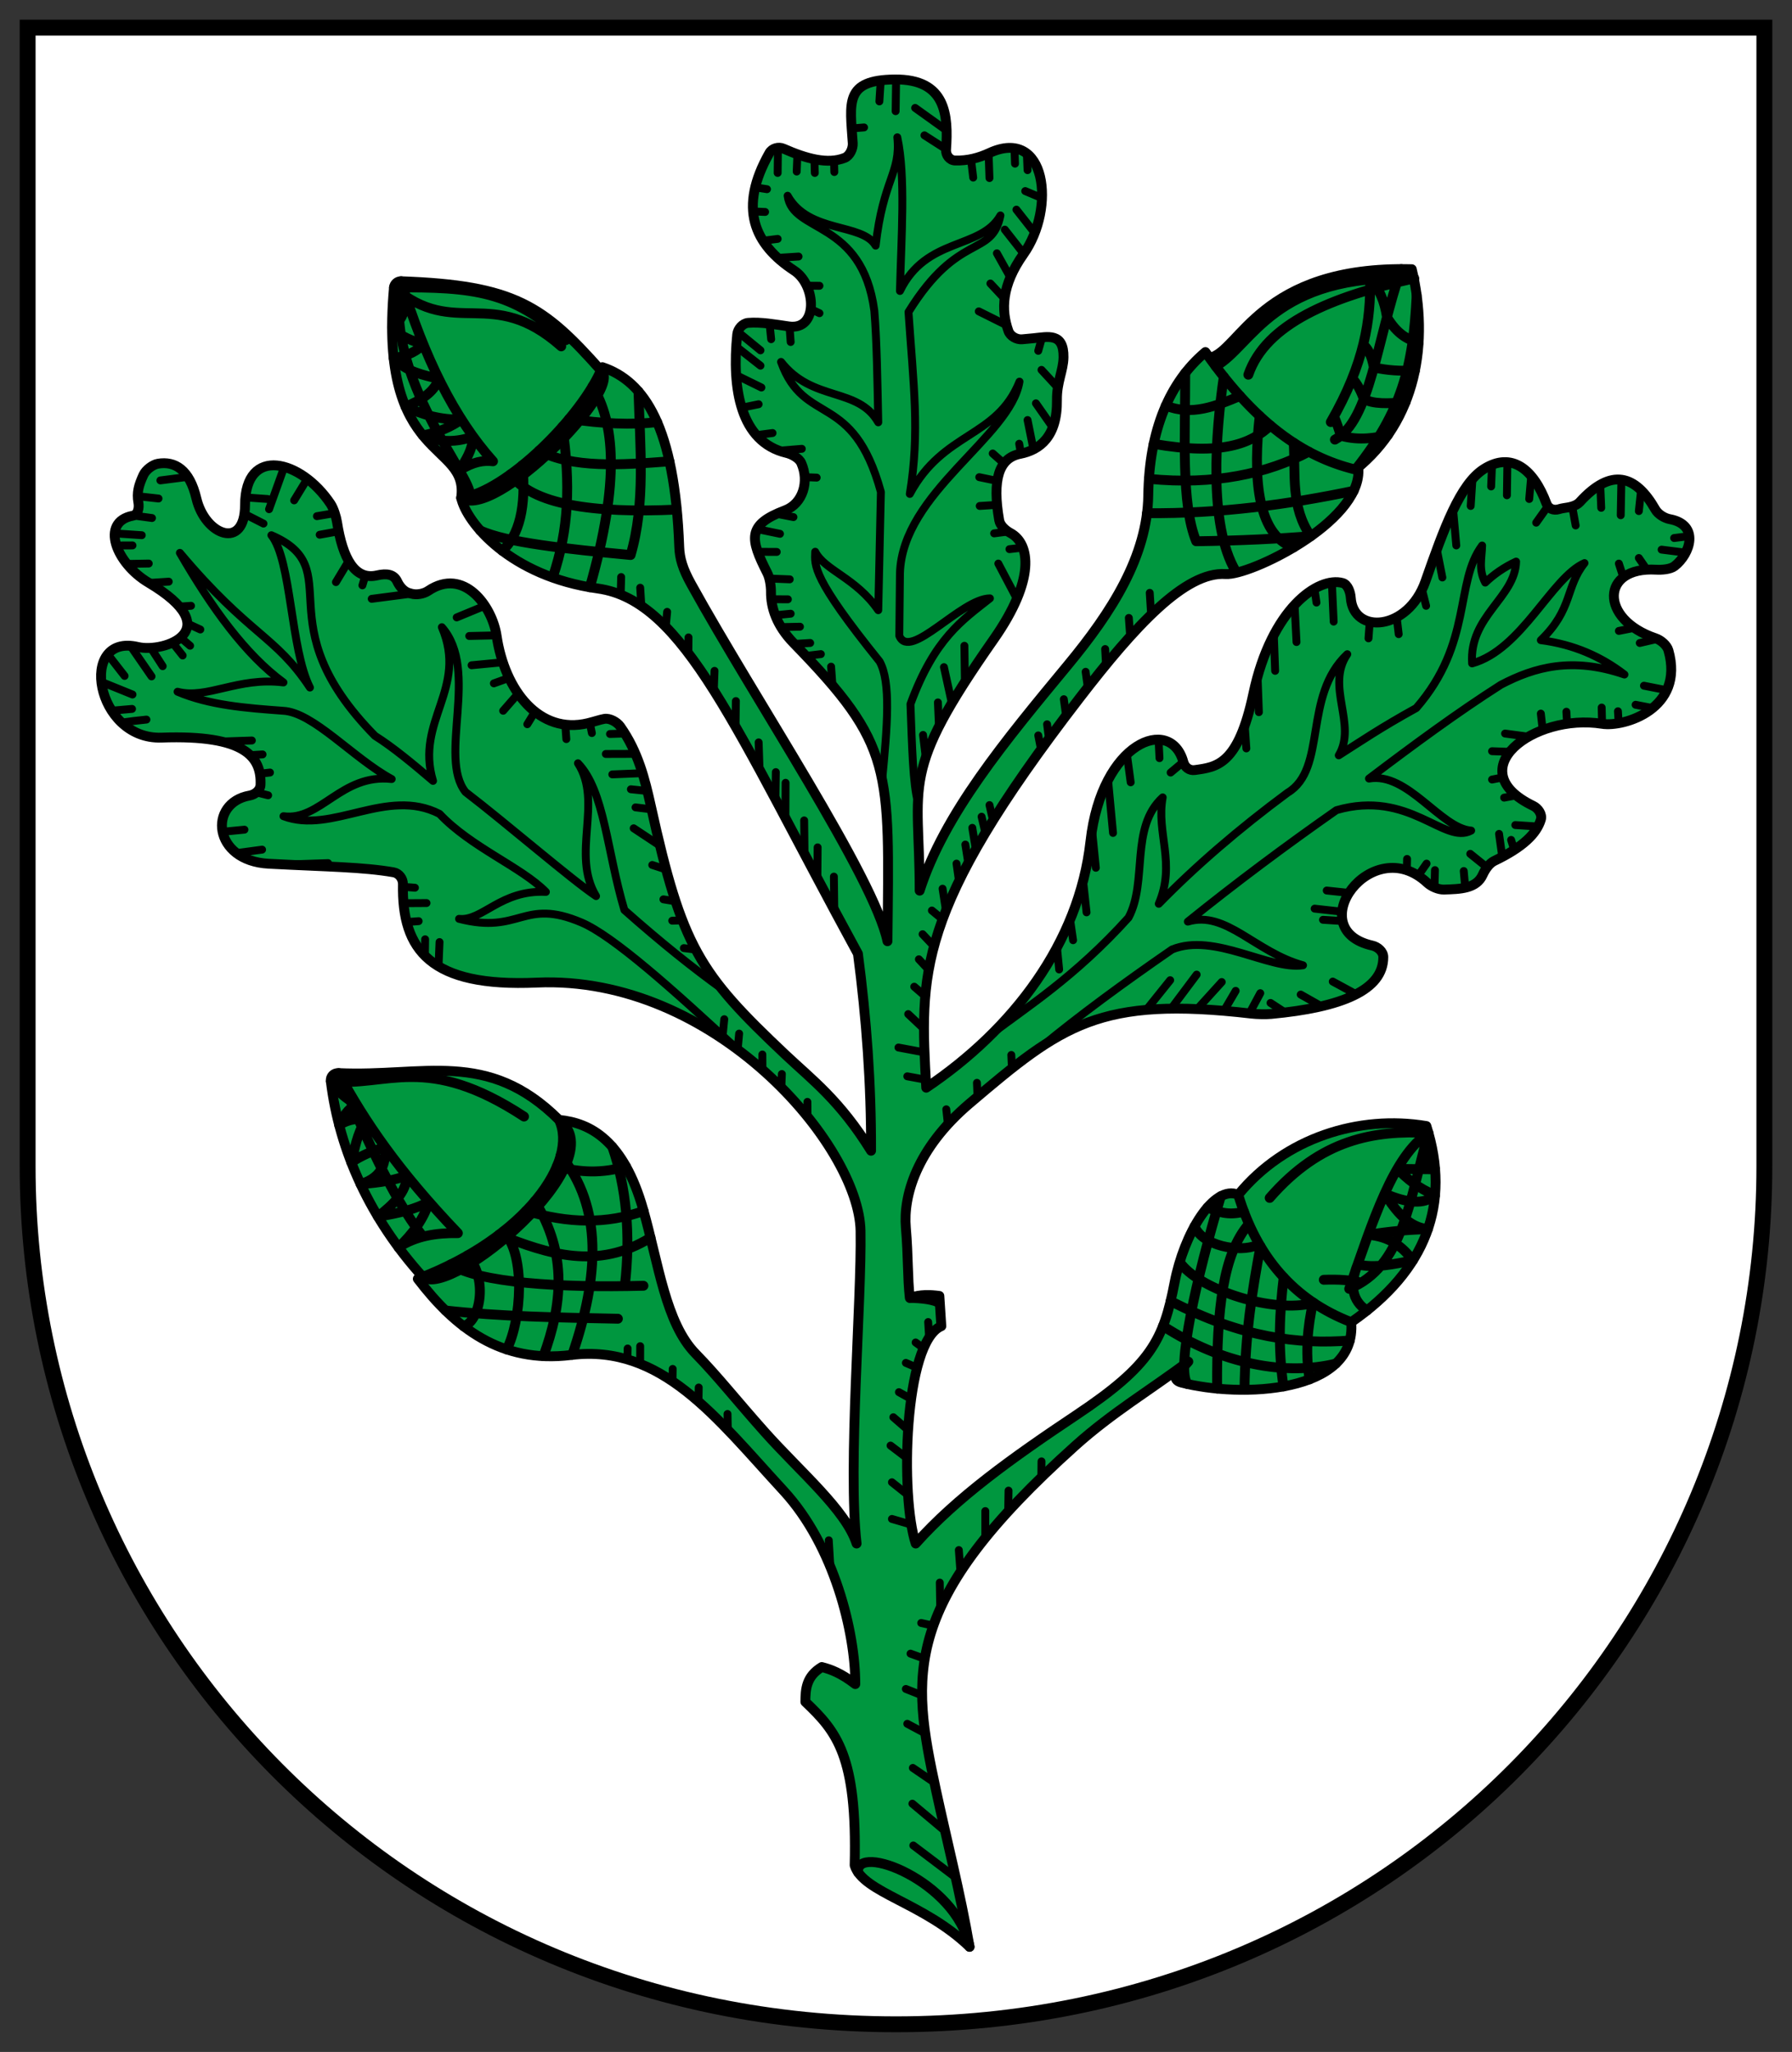 <?xml version="1.0" encoding="UTF-8" standalone="no"?>
<svg
   inkscape:version="1.1.1 (3bf5ae0d25, 2021-09-20)"
   sodipodi:docname="CoA Oberalpfen.svg"
   id="svg2130"
   version="1.1"
   viewBox="0 0 454.667 520.667"
   height="520.667"
   width="454.667"
   xmlns:inkscape="http://www.inkscape.org/namespaces/inkscape"
   xmlns:sodipodi="http://sodipodi.sourceforge.net/DTD/sodipodi-0.dtd"
   xmlns="http://www.w3.org/2000/svg"
   xmlns:svg="http://www.w3.org/2000/svg">
  <rect x="0" y="0" width="454.667" height="520.667" fill="#333333" stroke="none"/>
  <defs
     id="defs2124" />
  <sodipodi:namedview
     inkscape:pagecheckerboard="false"
     fit-margin-bottom="5"
     fit-margin-right="5"
     fit-margin-left="5"
     fit-margin-top="5"
     lock-margins="true"
     units="px"
     inkscape:snap-smooth-nodes="false"
     inkscape:snap-object-midpoints="false"
     inkscape:window-maximized="1"
     inkscape:window-y="-11"
     inkscape:window-x="-11"
     inkscape:window-height="1506"
     inkscape:window-width="2560"
     showgrid="false"
     inkscape:document-rotation="0"
     inkscape:current-layer="layer1"
     inkscape:document-units="px"
     inkscape:cy="260.66667"
     inkscape:cx="227.33333"
     inkscape:zoom="1.5"
     inkscape:pageshadow="2"
     inkscape:pageopacity="0"
     borderopacity="1.0"
     bordercolor="#666666"
     pagecolor="#333333"
     id="base"
     showguides="false"
     inkscape:guide-bbox="true"
     inkscape:snap-intersection-paths="true"
     inkscape:object-paths="true"
     inkscape:snap-grids="false"
     inkscape:snap-global="false"
     inkscape:lockguides="false"
     guidecolor="#00ffff"
     guideopacity="0.498"
     inkscape:snap-midpoints="false"
     inkscape:object-nodes="true" />
  <g
     id="layer1"
     inkscape:groupmode="layer"
     inkscape:label="oberalpfen"
     transform="translate(-74.333,-47.333)">
    <g
       id="g72543"
       inkscape:label="coa">
      <path
         style="display:inline;opacity:1;fill:#ffffff;stroke:#000000;stroke-width:4.024;stroke-linecap:butt;stroke-linejoin:miter;stroke-miterlimit:4;stroke-dasharray:none"
         d="M 81.345,54.345 V 343.332 c 0,117.678 95.023,217.656 220.321,217.656 125.298,0 220.321,-99.979 220.321,-217.656 V 54.345 Z"
         id="path43609"
         sodipodi:nodetypes="cszscc"
         inkscape:label="coa-0" />
      <g
         id="g72518"
         inkscape:label="acorns-0">
        <path
           id="path72188"
           style="fill:#00973f;stroke:#000000;stroke-width:2.5;stroke-linecap:round;stroke-linejoin:round;stroke-miterlimit:4;stroke-dasharray:none"
           d="m 418.259,166.493 c 15.453,-12.367 18.754,-32.221 14.269,-50.85 -38.689,-0.95 -43.585,21.002 -51.323,22.492 -1.504,5.275 27.274,32.204 37.053,28.358 z m -1.093,216.341 C 436.232,369.654 442.491,352.764 436.238,333.057 419.207,330.187 400.327,336.016 388.5,350.5 c -4.665,7.406 22.412,36.552 28.667,32.333 z"
           inkscape:label="acorns-0l" />
        <path
           id="path68158"
           style="opacity:1;fill:#00973f;stroke:none;stroke-width:2.5;stroke-linecap:round;stroke-linejoin:round;stroke-miterlimit:4;stroke-dasharray:none"
           d="m 191.333,173.667 c 2.104,-14.551 -21.127,-8.466 -17.039,-53.386 0.082,-0.904 0.894,-1.615 1.801,-1.583 28.689,0.999 36.13,6.191 50.714,22.636 6.161,4.493 -27.133,38.274 -35.476,32.333 z M 216.167,331.5 c -18.155,-18.089 -34.429,-10.871 -55.922,-11.874 -1.223,-0.057 -2.125,0.857 -1.978,2.073 2.147,17.779 10.127,35.045 23.338,49.641 6.829,5.823 49.182,-29.427 34.562,-39.84 z"
           inkscape:label="acorns-0r" />
      </g>
      <g
         id="g72528"
         inkscape:label="branch">
        <path
           style="opacity:1;fill:#00973f;stroke:#000000;stroke-width:2.5;stroke-linecap:round;stroke-linejoin:round;stroke-miterlimit:4;stroke-dasharray:none"
           d="m 320.333,541.333 c -2.353,-13.703 -5.718,-26.744 -8.5,-39.667 -6.347,-29.48 -9.002,-47.693 35.333,-87.5 9.296,-8.347 18.911,-14.054 28.667,-21.333 l -2.848,3.205 c -0.832,0.97 -0.168,1.787 1.069,2.108 15.087,3.91 44.568,2.832 43.112,-15.312 C 402.647,377.246 393.243,366.309 388.5,350.5 c -6.283,-2.698 -13.786,9.926 -16.167,22.333 -2.774,14.458 -5.964,20.906 -24.833,33.5 -16.483,11.001 -30.357,20.942 -40.833,32.667 -3.926,-11.86 -3.071,-51.163 6.5,-55.167 l -0.5,-7.667 c -2.377,-0.324 -4.811,-0.421 -7.5,0.5 -0.596,-5.34 -0.362,-10.32 -1,-17.833 -0.672,-7.909 2.559,-19.936 16.167,-31.5 23.435,-19.916 32.854,-27.281 71.501,-22.801 1.381,0.16 3.623,0.218 5.007,0.09 17.877,-1.655 28.513,-6.042 28.462,-14.462 -0.008,-1.387 -1.431,-2.589 -2.787,-2.892 -18.262,-4.088 -0.155,-29.076 13.926,-15.933 1.016,0.948 2.849,1.764 4.239,1.723 4.177,-0.122 8.269,-0.201 9.865,-3.796 0.562,-1.265 1.656,-2.873 2.91,-3.474 7.359,-3.529 10.751,-6.947 11.821,-10.476 0.402,-1.326 -0.664,-2.884 -1.916,-3.487 -18.939,-9.129 0.09,-23.596 17.472,-20.825 5.546,0.884 21.012,-3.812 16.814,-18.619 -0.379,-1.337 -1.915,-2.634 -3.232,-3.078 -14.386,-4.852 -13.929,-18.236 0.084,-17.415 1.387,0.081 3.615,-0.056 4.708,-0.902 4.012,-3.105 6.423,-10.499 -1.204,-11.918 -1.365,-0.254 -2.989,-1.253 -3.678,-2.461 -4.991,-8.75 -11.156,-10.712 -19.194,-1.857 -0.934,1.029 -2.714,1.325 -4.061,1.512 -0.381,0.053 -0.795,0.147 -1.244,0.284 -1.328,0.406 -2.641,-0.131 -3.126,-1.433 -3.226,-8.67 -8.78,-13.256 -15.868,-8.78 -6.076,3.838 -10.124,15.075 -14.833,28.5 -4.429,12.625 -18.3,13.587 -18.95,4.176 -0.096,-1.384 -0.725,-3.367 -2.05,-3.737 -6.24,-1.746 -18.106,6.541 -22.666,28.061 -3.856,18.196 -9.326,18.62 -14.855,19.399 -1.376,0.194 -2.544,-0.703 -2.905,-2.043 -3.19,-11.832 -20.725,-5.245 -23.573,20.144 -2.902,25.87 -19.765,47.765 -41.667,62.5 -1.509,-28.881 -3.061,-44.437 39,-99 13.856,-17.975 26.695,-32.065 37,-31.333 6.013,0.427 33.977,-12.961 33.667,-26.333 -12.377,-2.814 -25.129,-10.372 -38.833,-30 -9.079,7.642 -14.266,19.792 -14.5,36.333 -0.219,15.446 -9.235,29.582 -20.333,43 -15.912,19.238 -31.48,37.945 -37.667,57.333 0.003,-27.841 -5.285,-29.367 18.833,-63.833 10.557,-15.087 9.226,-24.207 4.217,-26.902 -1.218,-0.655 -2.624,-1.867 -2.865,-3.236 -1.804,-10.289 -0.126,-15.794 5.314,-16.863 4.979,-0.978 9.454,-4.366 9.333,-13.667 -0.059,-4.57 1.615,-7.428 1.667,-10.833 0.096,-6.348 -3.959,-5.181 -7.667,-4.833 l -2.827,0.265 c -1.384,0.13 -3.011,-0.777 -3.477,-2.086 -1.893,-5.316 -1.788,-11.611 3.805,-19.512 8.305,-11.734 5.794,-32.371 -8.667,-25.667 -2.65,1.228 -5.489,1.982 -8.662,1.9 -1.389,-0.036 -2.402,-1.356 -2.306,-2.743 0.609,-8.742 0.051,-17.959 -13.032,-17.824 -12.798,0.132 -11.336,5.836 -10.642,16.155 0.093,1.386 -0.759,3.228 -2.047,3.739 -4.299,1.703 -9.719,0.227 -15.525,-2.34 -1.271,-0.562 -2.894,-0.104 -3.579,1.105 -7.904,13.954 -3.98,23.101 6.294,29.841 5.621,3.688 6.166,15.229 -1.333,14.167 -3.519,-0.498 -7.051,-1.175 -10.354,-0.908 -1.383,0.112 -2.631,1.525 -2.771,2.908 -1.393,13.716 0.731,27.309 12.477,30.091 1.352,0.32 3.206,1.298 3.77,2.565 2.088,4.691 0.431,10.294 -4.122,12.011 -9.688,3.655 -8.911,7.207 -4.485,15.928 0.629,1.24 0.939,3.354 0.922,4.742 -0.048,3.997 1.416,8.564 5.729,12.996 25.433,26.129 24.269,31.55 23.833,75.667 -3.518,-16.483 -33.496,-61.085 -49.833,-90.667 -2.142,-3.879 -2.895,-6.496 -3,-9.333 -1.135,-30.587 -8.806,-42.074 -19.5,-45.667 -5.155,12.584 -24.435,31.654 -35.833,33.167 1.31,6.182 12.372,19.909 34.667,23 22.007,3.051 34.88,35.601 66,92.667 2.168,16.455 3.386,33.1 3.333,50 C 287.379,326.498 280.432,321.38 273.667,315 251.682,294.266 247.379,287.629 239.5,252 c -1.546,-6.992 -3.275,-13.942 -7.806,-20.334 -0.804,-1.134 -2.672,-2.173 -4.033,-1.923 -1.178,0.216 -2.361,0.653 -4.161,1.09 -12.287,2.982 -21.105,-8.203 -23.167,-22.167 -1.106,-7.49 -8.31,-17.522 -17.366,-11.4 -1.151,0.778 -2.996,1.093 -4.327,0.692 -0.167,-0.05 -0.335,-0.098 -0.506,-0.144 -1.341,-0.362 -2.423,-1.673 -3.007,-2.926 -0.841,-1.807 -2.6,-2.138 -5.128,-1.556 -5.64,1.3 -8.699,-4.233 -10.156,-13.507 -0.216,-1.373 -0.872,-3.492 -1.643,-4.648 C 150.717,163.951 136.541,160.336 136.5,175.5 c -0.031,11.6 -10.138,7.647 -12.333,-1.667 -1.746,-7.407 -5.479,-9.545 -9.745,-8.838 -1.369,0.227 -3.109,1.581 -3.691,2.841 -1.212,2.623 -1.745,4.491 -1.29,7.011 0.247,1.367 -0.082,3.096 -1.446,3.354 -8.345,1.583 -4.217,12.078 4.005,16.966 20.365,12.107 3.951,17.897 -2.667,16.333 -15.303,-3.615 -10.827,23.611 6,23 21.277,-0.773 25.393,4.96 25.096,11.998 -0.059,1.388 -1.402,2.455 -2.768,2.698 -10.568,1.878 -9.396,16.557 4.839,17.304 15.052,0.79 23.952,0.825 31.698,2.18 1.369,0.24 2.395,1.611 2.368,3.001 -0.326,16.782 6.991,26.174 33.935,24.985 45.272,-1.997 81.778,41.432 82.167,63 0.32,17.774 -3.257,59.765 -1,79.333 -2.758,-8.539 -14.235,-18.121 -23.333,-28.333 -7.168,-8.046 -11.921,-14.123 -17.5,-19.833 -7.638,-7.819 -9.382,-22.775 -13.333,-36.667 -4.941,-17.369 -13.302,-21.92 -21.333,-22.667 4.961,10.355 -8.284,29.875 -35.833,40.333 9.437,12.351 21.045,21.522 38.833,19.333 23.088,-2.84 36.797,15.81 53.954,34.418 12.944,14.039 18.236,36.141 18.213,49.082 -3.648,-2.802 -6.169,-3.726 -8.5,-4.333 -3.944,2.377 -4.143,5.586 -4.167,8.833 7.949,7.558 13.194,13.697 12.5,41.5 2.156,6.964 17.451,9.399 29.167,20.667 z"
           id="path2719"
           sodipodi:nodetypes="ccccccccccccccccccccccccccccccccccccccccccccccccccccccccccccccccccccccccccccccccccccccccccccccccccccccccccccccccccccccccccccccccccc"
           inkscape:label="branch-0" />
        <path
           style="opacity:1;fill:none;stroke:#000000;stroke-width:2.5;stroke-linecap:round;stroke-linejoin:round;stroke-miterlimit:4;stroke-dasharray:none"
           d="m 320.333,541.333 c -3.328,-16.713 -29.109,-26.555 -28.27,-18.876"
           id="path21900"
           sodipodi:nodetypes="cc"
           inkscape:label="branch-c" />
        <path
           id="path72676"
           style="opacity:1;fill:none;stroke:#000000;stroke-width:2;stroke-linecap:round;stroke-linejoin:round;stroke-miterlimit:4;stroke-dasharray:none"
           d="m 305.146,376.917 c 3.145,0.061 6.07,0.397 7.66,1.391 m -126.955,-91.93 -0.255,6.158 m -3.398,-6.865 -0.054,4.178 m -4.647,-8.544 3.051,-0.23 m -3.837,-4.56 5.84,-0.037 m -5.995,-4.124 3.049,0.235 m -32.959,-5.882 10.921,-0.364 m -23.236,-2.538 6.501,-0.88 m -10.028,-4.525 5.549,-0.543 m 3.044,-9.462 2.966,0.741 m -2.099,-5.475 2.571,-0.3 m -5.039,-4.404 3.153,-0.192 m -2.711,-3.536 -7.722,0.263 m -19.03,-5.566 c 0,0 -6.45,0.637 -6.187,0.873 m 2.534,-3.584 -5.155,0.457 m 5.273,-4.11 -7.906,-3.205 m 5.902,-1.509 -4.274,-5.489 m 11.109,5.607 -5.36,-7.771 m 8.189,5.178 -3.012,-4.65 m 8.079,1.939 -2.59,-3.274 m 4.476,0.799 -2.429,-2.086 m 5.021,-2.039 -3.292,-1.512 m -2.018,-4.291 2.954,-0.207 m -18.919,-15.3 4.07,-0.021 m -4.509,-3.057 6.866,0.465 m 1.832,12.11 5.003,-0.325 m -10.615,-4.498 5.547,-0.099 m -3.865,-12.185 4.69,0.635 m -3.621,-5.533 5.271,0.583 m 0.471,-4.596 6.955,-0.897 m 24.476,-2.542 -3.854,10.746 m -6.009,-2.991 5.655,0.398 m -5.898,3.784 4.837,2.462 m 7.778,-5.893 3.341,-5.468 m 2.434,9.475 4.534,-0.762 m -3.827,5.476 4.814,-0.872 m 6.777,11.199 -0.749,2.518 m -3.482,-6.193 -3.235,5.368 m 9.075,4.243 10.052,-1.31 m 11.514,6.024 7.154,-2.958 m -3.972,7.672 6.923,-0.16 m -6.333,7.585 7.935,-0.758 m -2.278,5.354 3.871,-1.391 m 6.565,8.575 -1.95,3.187 m -2.312,-7.784 -3.816,4.367 m 15.762,3.52 0.265,3.669 m 5.944,-4.161 0.538,2.629 m 4.596,0.236 3.783,-0.121 m -4.843,5.189 7.52,-0.024 m -5.87,5.209 7.653,-0.315 m -2.939,4.086 4.179,0.433 m -3,4.163 4.07,0.497 m -4.542,4.807 6.682,4.427 m -1.968,4.883 3.51,1.144 m -0.682,7.577 3.084,0.505 m -0.844,4.916 2.579,-0.087 m 0.367,7.04 3.023,0.383 m 34.336,-71.801 0.341,4.724 m -6.731,-7.448 3.796,-0.459 m -6.72,-2.584 4.009,-0.245 m -7.4,-4.022 4.807,-0.103 m -6.289,-2.902 3.932,-0.398 m -4.919,-3.669 4.212,0.016 m -4.727,-5.269 5.199,0.201 m -8.139,-6.979 4.839,0.026 m -4.99,-5.801 5.815,1.205 m -0.862,-5.077 4.28,0.834 m -3.646,-16.84 5.768,-0.485 m 0.722,7.188 3.049,0.119 m -15.312,-10.776 4.116,-0.538 m -7.834,-6.428 4.298,-0.879 m -5.715,-7.391 6.422,3.149 m -6.4,-10.387 6.165,4.848 m -5.766,-8.61 5.766,4.721 m 2.302,-6.769 0.408,3.941 m 4.662,-3.22 0.288,3.927 m 5.069,-8.367 2.237,1.06 m -3.244,-6.979 3.244,0.026 m -10.625,-7.084 5.322,-0.34 m -9.033,-4.001 3.73,-0.477 m -6.248,-6.968 3.066,0.133 m -2.524,-6.249 2.996,0.474 m 2.787,-10.516 -0.076,6.391 m 5.009,-4.732 -0.177,4.379 m 4.492,-3.13 0.104,3.484 m 4.873,-3.167 0.076,2.932 m 4.394,-11.055 3.148,-0.258 m 8.133,-12.169 -0.119,8.044 m 4.95,-0.825 7.98,5.727 m -5.623,1.226 5.487,3.519 m -16.573,-17.471 -0.346,5.349 m 23.247,14.648 0.559,4.68 m 3.909,-6.154 0.216,6.272 m 6.341,-7.566 0.141,3.912 m 3.001,-2.557 0.181,4.207 m -0.589,5.303 4.243,1.794 m -6.482,2.921 4.646,5.904 m -7.592,-0.836 4.806,6.122 m -6.81,-0.111 3.406,6.104 m -5.055,1.557 3.593,3.849 m -6.539,3.222 7.048,3.51 m 9.012,3.08 -0.975,3.428 m 0.825,4.832 4.144,4.492 m -5.558,3.993 4.273,6.119 m -6.394,-1.876 1.497,7.448 m -3.618,-1.438 0.441,2.535 m -7.158,-0.06 2.856,2.531 m -6.274,3.479 4.573,0.948 m -4.455,6.359 4.399,-0.284 m -0.745,7.237 3.522,-0.45 m 0.367,4.457 3.395,-0.394 m -6.223,4.048 4.711,8.933 m -13.315,11.927 0.135,9.195 m -5.321,-3.774 2.001,9.138 m -3.533,-0.182 0.27,6.082 m -4.041,2.168 0.691,5.69 m 33.839,53.825 -0.552,-5.606 m 4.088,-1.819 -0.757,-5.223 m 4.175,-1.848 -0.875,-7.979 m 3.232,-3.334 -0.967,-9.628 m 4.068,-12.658 1.26,13.447 m 3.517,-19.959 0.961,7.113 m 7.075,-10.832 0.232,4.704 m 6.048,0.964 -3.22,2.689 m 18.805,-11.968 0.405,5.84 m 2.845,-18.262 0.337,9.07 m 3.793,-19.621 0.332,9.132 m 4.934,-16.723 0.487,9.416 m 4.552,-13.542 0.515,3.525 m 3.91,-5.117 0.45,9.949 m 60.519,-29.231 0.882,4.836 m -7.048,-4.887 -2.969,4.18 m -1.262,-11.844 -0.506,5.834 m -5.537,-9.33 -0.12,8.387 m -3.78,-7.74 -0.226,5.501 m -4.739,-1.894 -0.447,6.844 m -4.452,1.012 0.799,9.005 m -4.938,1.021 1.403,7.11 m -5.163,3.068 1.038,4.121 m -7.466,2.888 0.513,4.301 m -7.346,-3.155 -0.314,4.216 m 69.158,-37.584 -0.568,5.293 m -4.425,-7.957 -0.171,9.017 m -5.198,-7.741 0.249,5.856 m 18.503,7.66 3.841,-0.48 m -7.023,3.426 6.112,0.773 m -11.887,1.349 2.041,2.97 m -7.109,-1.555 1.132,3.5 m -1.132,13.589 3.899,-0.774 m 1.405,3.838 4.426,-1.027 m -3.365,11.869 5.792,1.145 m -7.913,3.687 4.323,0.845 m -8.801,0.805 0.176,3.036 m -4.301,-3.979 0.103,4.134 m -9.06,-3.073 0.186,3.057 m -6.668,-2.586 0.476,4.178 m -9.551,0.889 5.941,0.794 m -9.24,3.684 4.511,0.167 m -1.446,11.619 3.059,-0.573 m -3.305,-4.575 -2.818,0.552 m 5.893,11.549 5.752,0.378 m -6.813,3.393 0.789,2.537 m -3.853,-4.069 0.821,5.843 m -8.128,-0.776 4.266,3.437 m -5.916,0.924 0.384,4.237 m -7.691,-4.473 -0.108,4.403 m -2.014,-6.053 -2.143,3.075 m -2.807,-4.254 -0.055,2.87 m -20.333,5.144 5.653,0.601 m -8.717,3.995 6.967,0.778 m -4.846,2.05 4.965,0.317 m -18.283,20.779 3.709,2.429 m 3.951,-4.55 5.268,2.976 m 2.864,-6.276 5.942,3.22 m -24.327,-0.274 -2.758,5.133 m -3.488,-5.722 -2.977,5.075 m -0.559,-7.314 -6.232,6.871 m -0.132,-8.756 -6.473,8.648 m -0.244,-7.233 -6.052,7.539 m -80.569,134.59 0.408,6.755 m -26.099,-38.811 0.077,4.05 m -7.384,-10.768 -0.066,3.577 m -6.534,-8.291 -0.06,3.153 m -11.372,-8.338 -0.069,2.782 m 3.251,-3.371 -0.009,4.501 m 34.422,-150.165 -0.096,6.887 m 10.703,12.205 -0.063,7.863 m 4.188,-0.438 0.103,8.485 m -7.645,-22.745 0.097,8.552 m -4.811,-18.098 -0.039,8.936 m -6.796,-19.19 0.231,6.933 m -6.005,-17.422 -0.089,6.486 m -5.332,-14.147 -0.18,4.964 m -6.42,-13.45 -0.039,4.037 m -5.382,-10.518 -0.361,3.776 m -6.474,-9.904 0.295,4.628 m -5.127,-7.338 -0.121,4.485 m 72.717,122.205 4.699,0.869 m -6.939,-8.176 6.61,1.238 m -4.135,-9.723 4.005,3.77 m -2.473,-10.723 2.794,2.425 m -1.616,-9.378 2.497,2.681 m -1.554,-9.045 2.893,3.067 m -0.536,-9.078 2.714,2.24 m -0.003,-7.779 0.854,5.551 m 11.049,-26.764 0.891,3.886 m -2.895,-0.94 0.965,4.091 m -7.329,7.812 0.63,4.441 m 1.609,-9.273 0.742,4.67 m 1.026,-8.912 0.885,5.44 m 15.85,-28.892 0.703,3.585 m 1.536,-6.413 0.474,3.656 m 3.768,-10.019 0.585,4.182 m 4.954,-11.135 0.547,3.974 m 4.403,-9.749 0.219,3.972 m 5.791,-11.868 0.344,4.717 m 4.959,-11.081 0.357,5.554 m -104.537,106.287 -0.369,4.068 m -3.402,-7.721 -0.486,4.965 m 10.15,3.992 0.028,3.873 m 4.921,1.077 -0.135,3.432 m 6.617,3.639 0.03,3.769 m 51.706,-15.672 0.156,3.403 m -8.877,3.668 0.139,3.54 m -7.918,3.178 0.411,3.804 m -5.007,50.172 0.244,3.936 m -3.426,1.249 2.011,1.468 m -4.486,3.718 2.85,1.228 m -4.617,6.197 3.103,1.731 m -4.517,4.633 3.742,3.248 m -4.449,3.941 4.19,3.19 m -3.837,6.12 4.09,3.263 m -4.09,6.047 4.914,1.441 m 33.034,-16.054 -0.043,4.074 m -8.324,3.351 -0.089,5.094 m -5.803,0.092 -0.003,6.838 m -6.715,3.061 0.412,5.559 m -5.244,2.691 0.113,6.598 m -4.827,3.655 3.079,0.685 m -5.79,7.093 3.614,1.309 m -4.793,7.648 4.116,1.642 m -3.762,7.197 4.56,2.431 m -3.145,8.765 5.458,3.724 m -5.576,5.351 8.313,6.976 m -8.077,3.631 10.751,8.139"
           inkscape:label="branch-s" />
      </g>
      <path
         id="path49826"
         style="display:inline;opacity:1;fill:none;stroke:#000000;stroke-width:2;stroke-linecap:round;stroke-linejoin:round;stroke-miterlimit:4;stroke-dasharray:none"
         d="m 257.485,298.249 c -7.237,-5.231 -15.295,-11.634 -24.729,-20.002 -4.445,-14.857 -5.025,-30.228 -11.785,-37.241 6.397,9.939 -1.818,23.06 4.596,33.705 -6.329,-4.241 -22.725,-18.439 -33.116,-26.399 -7.048,-8.863 3.644,-30.921 -6.01,-41.837 6.675,15.684 -6.822,23.723 -2.239,39.009 -5.142,-4.389 -10.209,-8.592 -14.731,-11.432 -28.409,-28.89 -6.35,-42.289 -26.281,-50.912 5.128,6.403 4.817,28.834 9.782,38.655 -8.823,-13.329 -15.373,-13.193 -32.998,-34.177 8.079,13.958 16.636,25.812 26.281,32.88 -11.551,-1.442 -19.366,4.329 -26.87,2.357 8.101,3.447 17.423,4.147 26.752,4.832 7.674,0.35 17.794,12.034 27.577,17.324 -12.78,-1.426 -18.053,10.705 -27.459,9.428 12.322,4.681 26.201,-7.48 39.598,-0.589 7.94,8.457 20.794,13.487 26.988,19.799 -11.475,-0.561 -16.135,7.479 -22.038,6.835 15.603,4.038 16.185,-5.433 31.113,0.943 7.944,3.393 23.021,16.801 39.582,32.234 m 45.731,-62.834 c -1.242,-4.301 -1.501,-14.16 -1.894,-24.829 6.124,-16.715 13.182,-21.296 20.167,-26.833 -7.313,0.05 -20.334,16.002 -23,9.5 l 0.167,-15.833 C 303.231,172.308 330.672,158.293 333,144.167 c -5.83,14.453 -19.239,12.504 -27.833,28.5 2.586,-15.682 0.92,-27.793 -0.333,-46.167 12.71,-20.568 21.104,-13.618 23.333,-24.5 -4.98,8.756 -18.825,5.374 -25.5,19.167 0.336,-13.838 1.496,-28.911 -0.667,-39 0.924,9.167 -3.587,10.5 -5.5,27.5 C 293.107,103.818 279.529,106.628 274.167,97 c 1.222,9.583 18.886,5.939 22,29.167 0.637,7.623 0.791,18.144 1,28.333 -5.155,-9.028 -16.662,-5.096 -24.667,-15.333 5.936,16.524 18.214,7.112 25.333,33 l -0.667,30 c -5.647,-8.206 -13.646,-10.129 -16,-14.833 -0.142,3.551 -0.822,6.552 16.333,27.833 2.922,5.228 1.972,16.355 0.658,30.116 m 40.417,67.65 c 9.488,-7.878 20.817,-16.164 33.128,-24.669 10.636,-4.382 24.774,5.297 33.234,4.007 -12.164,-3.328 -19.495,-13.978 -29.227,-11.078 12.086,-9.751 24.683,-19.162 37.712,-28.284 18.486,-5.331 27.305,8.87 34.177,5.185 -7.782,-0.601 -16.089,-14.937 -25.927,-13.199 11.279,-8.548 22.502,-16.814 33.47,-23.806 8.569,-4.5 18.104,-7.132 31.348,-2.593 -5.889,-4.533 -12.812,-7.643 -21.213,-8.721 8.173,-7.875 6.202,-13.457 11.078,-19.563 -8.425,3.733 -15.931,21.984 -28.52,25.456 -0.792,-11.986 10.93,-16.689 11.166,-25.834 -3.096,1.454 -5.68,3.251 -7.833,5.333 -1.747,-3.333 -0.879,-6.077 -0.793,-9.411 -7.008,9.442 -2.321,24.685 -16.707,41.244 -9.289,5.132 -13.918,8.348 -19.667,12 4.728,-7.819 -3.423,-17.533 2.167,-25.667 C 404.816,223.981 411.163,242.422 401,248.5 c -12.462,9.232 -23.347,18.621 -32.667,28.167 4.408,-10.274 -0.682,-17.939 1,-27 -8.37,7.646 -3.768,21.357 -8.667,30.5 -13.765,15.265 -26.187,22.93 -34.536,29.395"
         inkscape:label="veins" />
      <g
         id="g72523"
         inkscape:label="acorns-p">
        <path
           id="path34516"
           style="fill:none;stroke:#000000;stroke-width:2.5;stroke-linecap:round;stroke-linejoin:round;stroke-miterlimit:4;stroke-dasharray:none"
           d="m 402.577,159.691 c 0.471,8.06 -0.8,16.398 4.334,23.712 m -12.967,-30.515 c -1.623,14.364 -1.045,30.111 8.593,33.361 M 388.955,147.809 c -6.122,2.583 -12.25,5.096 -18.833,2.457 m -3.079,9.695 c 17.367,3.036 24.729,-0.057 29.635,-4.653 M 365.836,168.834 c 16.543,1.655 30.027,-1.338 40.569,-6.873 m -41.054,15.583 c 18.822,0.176 35.956,-2.237 52.432,-5.658 m -42.737,-29.903 c 0.036,15.672 -1.093,33.226 2.786,42.69 11.573,-0.155 20.793,-0.646 29.08,-1.27 m -22.079,-40.465 c -2.043,13.944 -3.969,37.535 3.016,49.336 M 206.846,165.404 c 1.088,10.56 -0.824,17.797 -5.067,21.687 m 15.258,-31.491 c 2.046,14.75 1.661,25.935 -2.429,38.132 m 10.076,-48.372 c 5.518,9.14 7.071,23.701 -0.693,50.994 m -27.84,-14.434 c 6.441,3.06 21.909,4.715 38.182,6.246 3.813,-13.045 2.4,-27.397 1.995,-41.496 m -17.581,6.938 c 8.302,1.251 15.791,1.587 22.316,0.839 m -29.954,7.241 c 8.447,4.482 20.712,3.66 33.072,2.706 m -40.321,3.297 c 5.436,7.655 20.773,9.946 42.188,8.946 m -12.892,166.665 c -5.841,1.79 -11.682,1.629 -17.524,-0.036 m 21.991,11.338 c -9.284,3.382 -19.253,3.169 -29.794,-0.048 m 31.554,6.826 c -13.404,8.291 -25.945,4.218 -38.423,-0.764 m 36.628,12.969 c -21.153,0.561 -41.822,-0.752 -48.899,-5.405 m 42.417,13.772 c -15.096,-0.289 -30.193,-0.578 -43.755,-2.094 m 42.337,-41.526 c 3.524,10.124 4.699,22.196 3.185,35.135 m -16.284,-32.97 c 10.7,13.055 9.786,30.673 2.93,50.625 m -9.484,-39.009 c 8.417,13.477 6.876,26.48 2.178,39.333 m -10.206,-31.642 c 5.827,5.699 4.587,22.693 0.891,29.938 m -9.917,-23.859 c 5.385,6.386 2.948,17.033 -1.065,17.947 m 177.501,-0.031 c 14.961,9.712 31.113,12.669 43.847,9.537 m -41.916,-15.861 c 18.039,9.292 32.417,11.034 45.453,10.007 m -42.612,-19.197 c 5.241,6.412 23.012,12.406 33.466,9.649 m -30.24,-19.415 c 1.983,4.913 11.249,6.728 15.89,4.77 m -12.601,-9.581 c 2.557,1.097 5.152,2.142 9.246,1.087 m 17.518,23.012 c -1.325,6.117 -2.035,12.465 -0.861,19.519 m -6.578,-25.877 c -1.042,8.716 -1.512,17.718 -0.057,27.683 m -5.831,-35.563 c -2.021,10.914 -3.889,22.109 -4.056,36.423 m 1.061,-42.023 c -6.442,7.495 -8.152,21.278 -8.005,41.713 m 0.946,-48.823 c -6.128,20.38 -11.529,44.368 -8.395,47.677"
           inkscape:label="acorns-c" />
        <path
           id="path72450"
           style="opacity:1;fill:none;stroke:#000000;stroke-width:2.5;stroke-linecap:round;stroke-linejoin:round;stroke-miterlimit:4;stroke-dasharray:none"
           d="m 191.333,173.667 c 2.104,-14.551 -21.127,-8.466 -17.039,-53.386 0.082,-0.904 0.894,-1.615 1.801,-1.583 28.689,0.999 36.13,6.191 50.714,22.636 6.161,4.493 -27.133,38.274 -35.476,32.333 z M 216.167,331.5 c -18.155,-18.089 -34.429,-10.871 -55.922,-11.874 -1.223,-0.057 -2.125,0.857 -1.978,2.073 2.147,17.779 10.127,35.045 23.338,49.641 6.829,5.823 49.182,-29.427 34.562,-39.84 z"
           inkscape:label="acorns-fr" />
        <path
           id="path70885"
           style="fill:none;stroke:#000000;stroke-width:2.5;stroke-linecap:round;stroke-linejoin:round;stroke-miterlimit:4;stroke-dasharray:none"
           d="m 199.42,164.383 c -2.361,-0.297 -5.032,0.106 -8.507,2.315 1.516,-2.577 3.274,-4.96 3.452,-8.608 -4.118,1.503 -8.356,1.574 -12.753,-0.278 4.053,-0.725 7.173,-2.196 9.831,-4.037 -5.197,0.131 -9.864,-1.153 -14.224,-3.257 3.831,-1.561 7.137,-3.531 8.47,-7.034 -4.061,-1.037 -8.219,-1.78 -11.472,-5.242 2.296,-0.534 4.472,-0.747 7.574,-3.43 -2.87,-1.121 -5.91,-1.958 -7.98,-4.411 4.655,-3.317 2.977,-7.585 2.284,-11.704 m 23.325,45.686 c -9.791,-10.907 -17.449,-26.388 -23.325,-45.686 m 0,0 c -4.563,24.727 18.455,49.762 17.456,54.488 m 23.178,-37.965 c -17.687,-15.671 -26.858,-1.735 -42.434,-14.939 20.174,-0.143 30.079,0.876 43.588,13.366 m 204.077,-15.416 c 2.359,2.362 3.695,5.633 4.275,9.577 2.556,4.308 5.274,5.705 8.026,6.489 M 420.208,134.78 c 1.171,0.948 2.13,2.672 2.708,5.791 3.282,0.731 6.751,0.994 10.428,0.737 m -15.917,2.03 c 1.472,1.617 2.251,3.408 2.942,5.22 2.227,1.333 6.207,1.232 10.59,0.801 m -18.159,3.629 c 0.694,1.635 1.224,3.27 1.723,4.905 4.836,1.37 9.063,0.457 11.934,-0.145 m -8.125,8.621 c 11.557,-14.556 14.59,-25.859 15.438,-44.196 m -20.75,36.714 c 8.953,-4.745 10.572,-25.247 16.837,-43.275 m -17.876,38.824 c 8.653,-15.028 10.144,-26.078 9.979,-36.207 m -30.897,24.19 c 4.431,-12.893 20.937,-19.819 42.104,-24.442 -35.866,-1.41 -41.049,17.065 -50.385,22.305 m 27.419,231.791 c 3.744,-0.136 6.969,0.074 9.527,0.729 m 1.429,7.069 c -3.861,-2.502 -4.419,-6.615 -2.362,-11.684 4.504,1.021 9.09,-0.102 14.003,-1 -2.579,-3.546 -6.003,-6.126 -11.341,-6.518 5.595,-0.932 10.555,-1.308 15.163,-1.453 -4.859,-0.474 -8.057,-4.438 -10.961,-9.018 5.649,2.45 10.09,2.888 12.774,0.396 -4.281,-1.736 -7.058,-4.141 -9.58,-6.659 l 9.597,0.111 c -2.28,-1.538 -3.352,-4.162 -1.69,-9.247 m -20.106,39.573 c 13.726,-5.684 15.15,-22.142 20.106,-39.573 -8.973,5.949 -14.098,22.299 -20.106,39.573 z m -20.176,-23.069 c 13.002,-14.959 26.498,-17.18 40.282,-16.504 M 190.503,360.236 c -5.534,-0.086 -10.704,0.736 -15.055,3.607 3.682,-3.494 6.428,-7.3 7.739,-11.584 -3.162,1.786 -7.633,2.976 -12.969,3.774 3.863,-3.066 7.347,-6.246 7.316,-10.48 -2.542,1.167 -6.596,1.869 -11.708,2.246 5.892,-1.85 6.355,-5.781 6.25,-9.357 -3.512,0.958 -6.293,2.282 -8.619,3.833 0.93,-3.533 1.318,-6.862 3.723,-10.948 -2.112,-0.193 -4.291,-0.082 -6.794,1.487 1.044,-2.05 2.057,-4.122 4.449,-5.209 -2.772,-1.483 -4.983,-3.433 -6.568,-5.906 m 23.109,39.061 c -7.63,-9.804 -15.037,-26.514 -21.132,-41.134 6.648,12.248 14.955,24.578 30.258,40.61 m 16.784,-29.583 c -24.895,-16.318 -34.686,-7.441 -49.02,-8.954"
           inkscape:label="acorns-s" />
      </g>
    </g>
  </g>
</svg>
